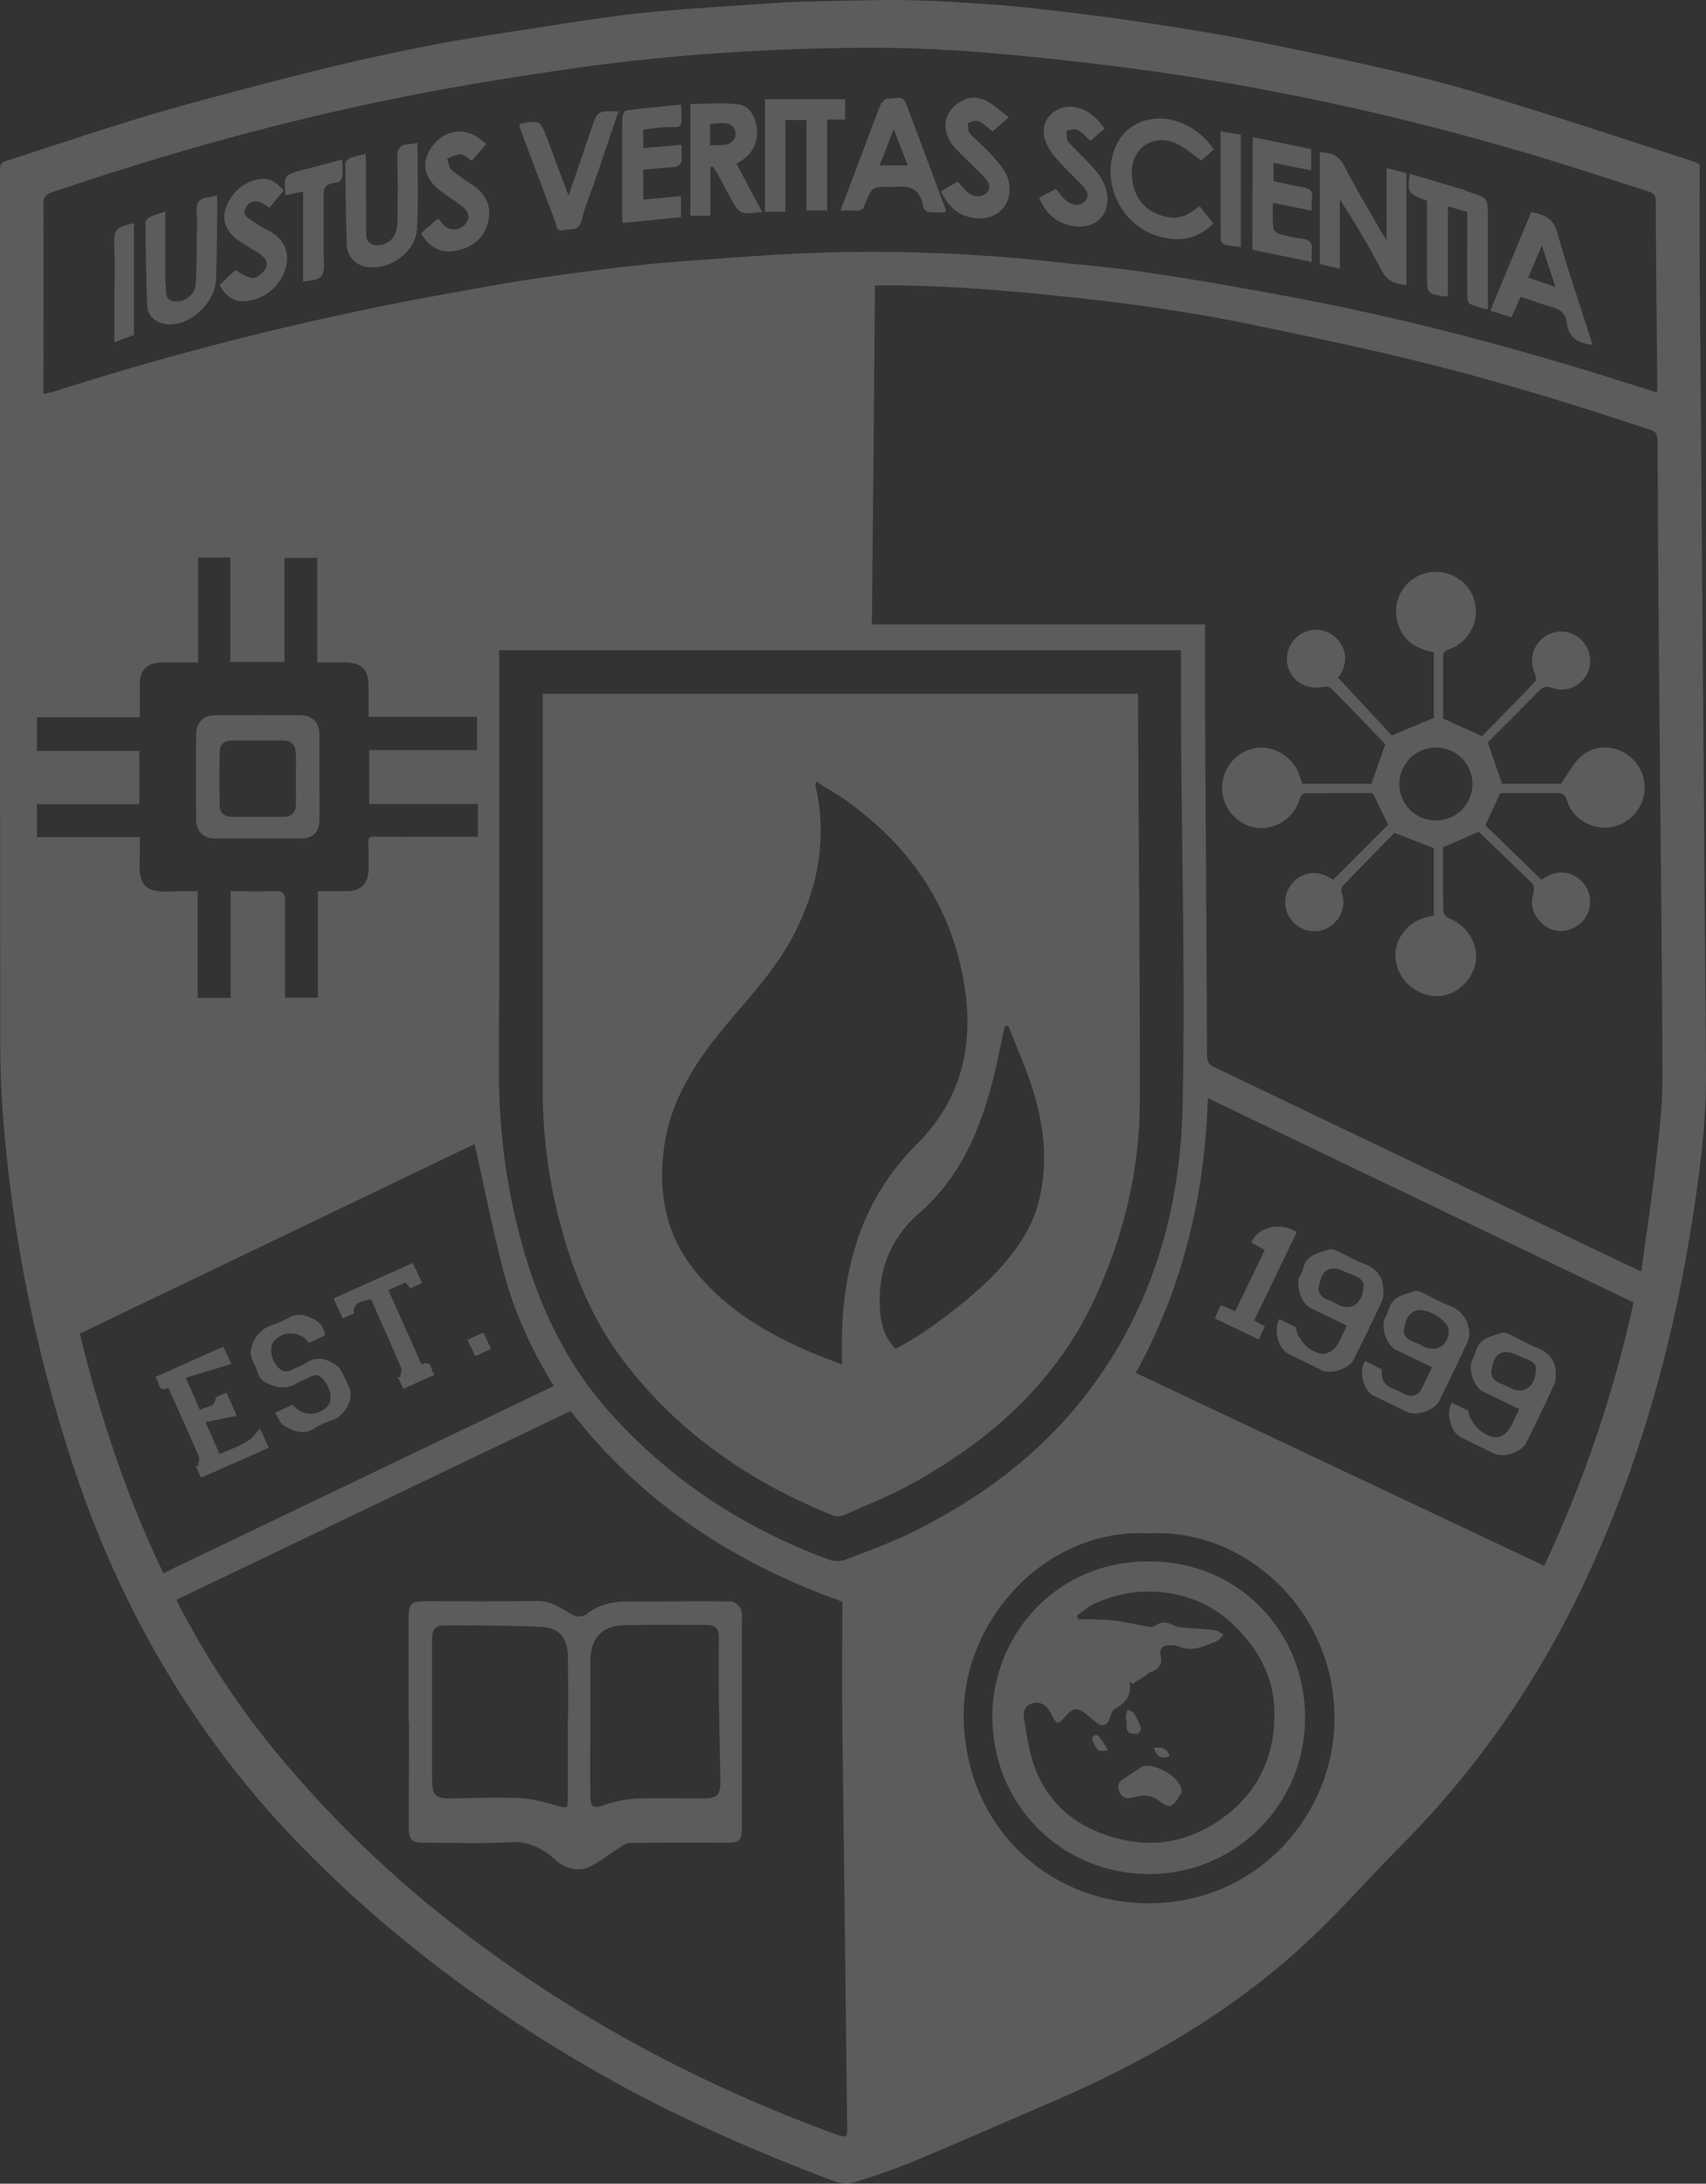 <svg width="204" height="261" viewBox="0 0 204 261" fill="none" xmlns="http://www.w3.org/2000/svg">
<rect x="0" y="0" width="204" height="261" fill="#333333" stroke="none"/>
<g clip-path="url(#clip0_13_2)">
<path d="M203.246 19.645C203.246 23.751 203.22 27.883 203.246 32.04C203.506 64.072 203.757 96.112 204 128.161C204.052 134.736 203.116 141.258 202.05 147.754C199.892 160.773 196.382 173.428 191.104 185.538C185.358 198.79 177.532 210.614 167.313 220.826C163.855 224.308 160.605 228.024 157.043 231.402C147.813 240.211 136.971 246.474 125.323 251.437C120.07 253.672 114.87 255.985 109.618 258.168C107.042 259.253 104.402 260.181 101.714 260.948C100.856 261.182 99.686 260.688 98.724 260.324C90.378 257.128 82.162 253.568 74.284 249.28C60.451 241.719 47.815 232.572 36.713 221.372C23.479 208.015 14.274 192.268 8.502 174.442C4.231 161.345 1.517 147.791 0.416 134.06C0.156 130.968 0.026 127.849 0.026 124.757C-0.009 89.971 -0.017 55.185 0 20.399C0 19.801 0.026 19.437 0.754 19.229C4.94 17.904 9.074 16.475 13.26 15.176C16.459 14.162 19.657 13.201 22.907 12.317C28.393 10.836 33.905 9.381 39.417 8.03C43.768 6.99 48.127 6.055 52.495 5.223C56.551 4.47 60.607 3.872 64.689 3.248C68.121 2.703 71.553 2.183 75.012 1.741C77.404 1.429 79.848 1.273 82.266 1.065L91.782 0.416C93.082 0.338 94.382 0.234 95.656 0.208C99.27 0.13 102.858 0.026 106.472 0C108.786 0 111.074 0.078 113.388 0.208C116.456 0.39 119.524 0.546 122.593 0.884C127.143 1.377 131.693 1.923 136.243 2.599C140.793 3.274 145.707 4.054 150.387 4.989C156.783 6.263 163.153 7.614 169.471 9.147C173.996 10.238 178.468 11.616 182.914 12.993C189.492 15.046 196.044 17.203 202.596 19.333C202.821 19.42 203.038 19.524 203.246 19.645ZM144.095 74.631C144.095 78.087 144.069 81.413 144.095 84.713C144.173 98.538 144.277 112.336 144.329 126.16C144.329 126.888 144.537 127.226 145.187 127.538L193.964 150.899L196.252 151.964C196.85 147.625 197.5 143.441 197.968 139.231C198.358 135.775 198.8 132.267 198.8 128.785C198.748 114.467 198.566 100.175 198.436 85.857C198.332 74.787 198.254 63.717 198.202 52.647C198.176 52.023 198.124 51.633 197.396 51.4C187.022 47.918 176.57 44.773 165.909 42.305C159.565 40.849 153.204 39.489 146.825 38.225C143.185 37.523 139.545 36.978 135.879 36.458C132.603 36.016 129.327 35.652 126.025 35.315C122.723 34.977 119.862 34.717 116.768 34.509C114.298 34.327 111.802 34.223 109.306 34.145C107.772 34.093 106.238 34.119 104.626 34.119C104.522 47.658 104.392 61.118 104.262 74.631H144.095ZM5.2 47.112L6.448 46.8C18.478 42.955 30.697 39.729 43.057 37.133C48.777 35.912 54.523 34.899 60.295 33.885C64.429 33.184 68.564 32.638 72.698 32.118C76.832 31.599 80.446 31.287 84.32 31.027C89.26 30.663 94.2 30.299 99.14 30.169C107.89 29.939 116.646 30.295 125.349 31.235C129.405 31.677 133.461 31.988 137.465 32.612C143.263 33.469 149.035 34.483 154.781 35.574C166.975 37.861 178.936 40.979 190.766 44.591L198.124 46.904C198.15 46.54 198.176 46.255 198.176 45.969C198.098 38.641 198.02 31.287 197.994 23.959C197.968 23.231 197.656 23.049 197.084 22.867C193.21 21.646 189.362 20.373 185.462 19.177C171.737 14.97 157.743 11.697 143.575 9.381C136.685 8.263 129.743 7.432 122.801 6.73C117.184 6.185 111.568 5.769 105.926 5.717C99.478 5.665 93.004 5.899 86.53 6.315C80.862 6.678 75.202 7.25 69.552 8.03C62.427 9.043 55.329 10.16 48.283 11.564C33.983 14.396 19.968 18.32 6.162 22.997C5.434 23.257 5.174 23.595 5.2 24.375C5.226 31.599 5.2 38.849 5.2 46.073V47.112ZM21.113 191.203C21.166 191.311 21.209 191.424 21.242 191.54C24.407 197.705 28.207 203.522 32.579 208.899C39.33 217.159 47.036 224.591 55.537 231.039C69.084 241.355 83.956 249.28 99.972 255.101C101.246 255.543 101.324 255.491 101.298 254.166C101.125 238.193 100.934 222.212 100.726 206.222C100.674 201.233 100.726 196.244 100.726 191.436C87.596 186.759 76.65 179.509 68.225 168.647L21.113 191.203ZM59.697 77.723V79.074C59.697 95.445 59.723 111.816 59.671 128.187C59.64 134.998 60.532 141.781 62.323 148.352C64.403 156.096 67.784 163.19 73.218 169.167C80.42 177.092 89.13 182.731 99.14 186.421C99.763 186.641 100.442 186.641 101.064 186.421C103.638 185.46 106.238 184.498 108.734 183.303C117.288 179.145 124.777 173.558 130.471 165.892C137.933 155.862 141.183 144.298 141.417 132.033C141.729 116.65 141.313 101.24 141.209 85.857V77.723H59.697ZM135.827 164.099L184.656 187.149C189.382 177.091 192.967 166.535 195.342 155.68L144.433 131.254C144.069 142.921 141.443 153.835 135.827 164.099ZM66.223 165.659C63.493 161.241 61.387 156.59 60.113 151.626C58.839 146.663 57.877 141.726 56.759 136.737L9.542 159.396C11.96 169.297 15.132 178.833 19.526 188.032L66.223 165.659ZM23.687 66.627V79.178H19.319C17.602 79.204 16.718 80.088 16.718 81.777V85.727H4.42V89.754H16.666V96.121H4.42V100.045H16.718C16.718 100.954 16.744 101.786 16.718 102.591C16.511 105.84 17.317 106.723 20.593 106.541C21.555 106.489 22.517 106.515 23.635 106.515V119.274H27.587V106.515C29.407 106.515 31.097 106.593 32.787 106.489C33.827 106.463 34.113 106.827 34.087 107.789C34.061 111.193 34.087 114.597 34.087 118.001V119.248H38.013V106.515H41.341C43.213 106.515 44.045 105.684 44.071 103.839C44.071 102.877 44.097 101.89 44.045 100.928C43.993 99.967 44.279 99.993 44.981 99.993C46.749 100.045 48.543 100.019 50.311 100.019H57.149V96.095H44.149V89.65H57.045V85.675H44.071V81.881C44.045 80.036 43.213 79.204 41.341 79.178H37.935V66.679H34.009V79.126H27.535V66.627H23.687ZM137.439 183.277C125.037 182.575 115.234 193.645 115.234 204.897C115.234 218.098 125.141 227.219 136.789 227.478C149.763 227.764 158.915 217.682 159.539 206.638C160.319 193.203 149.269 182.627 137.439 183.277Z" fill="white" fill-opacity="0.2"/>
<path d="M155.717 93.678H163.985C164.583 92.015 165.129 90.43 165.649 88.949C163.543 86.766 161.385 84.505 159.175 82.271C159.019 82.089 158.577 82.037 158.317 82.089C156.419 82.453 154.807 81.673 154.131 80.062C153.83 79.299 153.806 78.456 154.062 77.677C154.319 76.899 154.84 76.235 155.535 75.8C156.965 74.891 158.733 75.151 159.929 76.424C161.125 77.697 161.177 79.464 159.981 81.049C159.929 81.101 159.877 81.205 160.085 81.075L166.429 87.909L171.447 85.805V77.957C169.315 77.567 167.703 76.554 167.105 74.345C166.773 73.156 166.919 71.885 167.511 70.802C168.104 69.72 169.097 68.912 170.277 68.55C172.773 67.797 175.477 69.174 176.257 71.617C176.64 72.809 176.541 74.104 175.982 75.225C175.424 76.346 174.45 77.205 173.267 77.619C172.695 77.801 172.565 78.009 172.565 78.581V85.883L177.219 87.987C179.222 85.935 181.432 83.726 183.59 81.439C183.746 81.283 183.616 80.737 183.512 80.452C183.207 79.793 183.116 79.056 183.251 78.343C183.387 77.63 183.741 76.977 184.266 76.476C184.767 75.975 185.413 75.644 186.112 75.528C186.811 75.411 187.529 75.516 188.166 75.826C188.8 76.136 189.327 76.627 189.679 77.239C190.031 77.85 190.192 78.553 190.142 79.256C190.012 81.439 187.698 82.998 185.618 82.219C184.89 81.959 184.474 82.115 183.954 82.634C181.926 84.739 179.846 86.792 177.896 88.741L179.612 93.678H186.658C187.49 92.483 188.088 91.288 189.024 90.43C190.558 89.027 192.82 89.027 194.51 90.144C195.372 90.711 196.027 91.541 196.379 92.51C196.73 93.48 196.759 94.536 196.46 95.523C196.168 96.47 195.593 97.303 194.812 97.912C194.031 98.521 193.081 98.876 192.092 98.927C189.96 98.979 187.958 97.68 187.386 95.705C187.152 94.926 186.814 94.77 186.112 94.796H179.404L177.61 98.642L184.344 105.164C185.696 104.177 187.048 103.969 188.452 104.8C189.003 105.126 189.453 105.598 189.751 106.165C190.049 106.731 190.184 107.369 190.141 108.008C190.098 108.646 189.878 109.26 189.507 109.781C189.135 110.302 188.626 110.71 188.036 110.959C187.447 111.244 186.785 111.343 186.139 111.241C185.492 111.138 184.893 110.84 184.422 110.387C183.33 109.4 182.94 108.23 183.356 106.775C183.46 106.437 183.46 105.866 183.278 105.658C181.12 103.527 178.91 101.422 176.829 99.421L172.565 101.266C172.565 103.735 172.539 106.333 172.591 108.932C172.621 109.1 172.691 109.259 172.795 109.395C172.899 109.53 173.034 109.639 173.189 109.711C175.425 110.595 176.803 112.778 176.465 114.961C176.127 117.143 174.125 118.988 171.967 119.066C169.809 119.144 167.547 117.611 166.975 115.194C166.403 112.778 167.989 110.439 170.199 109.737C170.589 109.608 171.005 109.53 171.447 109.426V101.37L166.741 99.551C164.791 101.552 162.659 103.683 160.553 105.892C160.472 106.013 160.421 106.151 160.403 106.295C160.385 106.439 160.401 106.586 160.449 106.723C161.073 108.386 160.137 110.257 158.629 110.985C157.901 111.321 157.08 111.396 156.303 111.197C155.526 110.998 154.842 110.538 154.365 109.893C153.886 109.255 153.645 108.47 153.683 107.673C153.721 106.876 154.036 106.118 154.573 105.528C155.795 104.177 157.485 103.969 159.149 104.982L159.409 105.164L165.987 98.564L164.167 94.796H160.137C158.915 94.796 157.667 94.822 156.445 94.796C155.847 94.77 155.587 94.952 155.405 95.575C154.703 97.836 152.389 99.291 150.153 98.927C149.024 98.734 148 98.147 147.263 97.269C146.527 96.392 146.126 95.282 146.133 94.137C146.139 92.992 146.552 91.886 147.298 91.017C148.043 90.148 149.074 89.572 150.205 89.391C152.389 89.079 154.729 90.56 155.405 92.691L155.717 93.678ZM171.629 98.07C172.496 98.085 173.349 97.843 174.077 97.372C174.806 96.902 175.378 96.226 175.72 95.43C176.063 94.633 176.16 93.753 176.001 92.901C175.841 92.049 175.431 91.264 174.824 90.646C174.216 90.028 173.438 89.604 172.589 89.429C171.739 89.254 170.857 89.336 170.054 89.664C169.252 89.992 168.565 90.552 168.081 91.271C167.598 91.99 167.339 92.838 167.339 93.704C167.332 94.851 167.78 95.953 168.583 96.771C169.387 97.589 170.482 98.056 171.629 98.07Z" fill="white" fill-opacity="0.2"/>
<path d="M160.215 32.118L157.823 31.573V18.19C159.071 18.268 160.033 18.476 160.709 19.775C162.113 22.504 163.725 25.154 165.259 27.857L165.805 28.688V20.087L168.171 20.685V34.041C166.871 33.963 165.883 33.626 165.207 32.326C163.699 29.416 162.009 26.635 160.215 23.829V32.118Z" fill="white" fill-opacity="0.2"/>
<path d="M91.47 11.85H101.064V14.292H98.906V25.154H96.436V14.344H93.914V25.31H91.47V11.85Z" fill="white" fill-opacity="0.2"/>
<path d="M170.641 24.011C168.301 23.101 168.301 23.101 168.561 20.762L175.035 22.686C175.17 22.735 175.301 22.796 175.425 22.867C177.922 23.621 177.922 23.621 177.922 26.142V36.978C177.201 36.838 176.496 36.629 175.815 36.354C175.581 36.25 175.451 35.704 175.451 35.367C175.425 32.04 175.451 28.714 175.451 25.336L173.137 24.66V35.34L172.903 35.444C170.641 35.107 170.641 35.107 170.641 32.846V24.011Z" fill="white" fill-opacity="0.2"/>
<path d="M91.132 25.336C88.428 25.648 88.428 25.648 87.258 23.491L85.724 20.633C85.568 20.373 85.386 20.139 85.23 19.905L84.944 19.957V25.778H82.552V12.421C84.45 12.421 86.4 12.239 88.298 12.473C89.598 12.629 90.274 13.876 90.482 15.15C90.69 16.423 90.274 18.008 89 18.97C88.701 19.189 88.388 19.389 88.064 19.567L91.132 25.336ZM84.918 17.384C86.036 17.28 87.206 17.618 87.856 16.527C87.939 16.32 87.97 16.096 87.948 15.874C87.925 15.652 87.849 15.44 87.726 15.254C86.946 14.37 85.906 14.812 84.918 14.812V17.384Z" fill="white" fill-opacity="0.2"/>
<path d="M113.05 25.362C112.375 25.405 111.697 25.397 111.022 25.336C110.864 25.291 110.721 25.204 110.606 25.085C110.492 24.967 110.411 24.82 110.372 24.66C110.086 22.634 108.838 22.114 107.044 22.348C106.897 22.361 106.749 22.361 106.602 22.348C104.288 22.296 104.262 22.296 103.43 24.427C103.222 24.998 102.936 25.232 102.338 25.18C101.74 25.128 101.194 25.18 100.492 25.18L103.638 16.865C104.184 15.383 104.73 13.902 105.328 12.447C105.458 12.135 105.952 11.745 106.212 11.771C106.94 11.875 107.928 11.278 108.318 12.317C109.93 16.553 111.49 20.788 113.076 25.024C113.092 25.137 113.083 25.253 113.05 25.362ZM106.862 15.435C106.29 16.969 105.77 18.294 105.172 19.775H108.552L106.862 15.435Z" fill="white" fill-opacity="0.2"/>
<path d="M190.402 41.213C188.66 41.005 187.542 40.33 187.36 38.615C187.256 37.471 186.58 36.978 185.54 36.692C184.5 36.406 183.096 35.886 181.822 35.47C181.458 36.328 181.12 37.108 180.73 37.939L178.207 37.133C179.846 33.158 181.484 29.26 183.096 25.362C184.63 25.648 185.748 26.038 186.216 27.805C187.412 32.092 188.868 36.276 190.22 40.512C190.298 40.719 190.324 40.927 190.402 41.213ZM184.37 29.338C183.772 30.767 183.278 31.936 182.732 33.184L186.008 34.301C185.436 32.612 184.942 31.105 184.37 29.338Z" fill="white" fill-opacity="0.2"/>
<path d="M145.135 17.878L143.653 19.177C142.535 18.424 141.625 17.566 140.533 17.099C137.777 15.929 135.203 17.826 135.333 20.814C135.463 23.803 137.101 25.518 139.805 25.986C141.235 26.22 142.327 25.518 143.445 24.634L145.083 26.713C143.107 28.688 140.871 28.948 138.375 28.194C134.033 26.869 131.589 21.724 133.383 17.566C134.449 14.994 137.257 13.643 140.195 14.344C142.227 14.86 143.991 16.122 145.135 17.878Z" fill="white" fill-opacity="0.2"/>
<path d="M49.921 17.099C49.921 20.607 50.051 23.959 49.869 27.311C49.739 30.143 46.515 32.43 43.707 31.884C42.537 31.651 41.523 30.637 41.471 29.39C41.367 26.116 41.315 22.841 41.289 19.541C41.289 19.307 41.653 18.97 41.887 18.866C42.485 18.679 43.093 18.523 43.707 18.398C43.733 18.84 43.759 19.203 43.759 19.593C43.759 22.192 43.759 24.79 43.785 27.389C43.785 28.142 43.681 29.078 44.773 29.286C45.293 29.37 45.827 29.275 46.286 29.015C46.744 28.755 47.1 28.346 47.295 27.857C47.45 27.378 47.529 26.878 47.529 26.375C47.555 23.907 47.607 21.438 47.503 18.995C47.451 17.8 47.815 17.255 48.985 17.229L49.921 17.099Z" fill="white" fill-opacity="0.2"/>
<path d="M19.76 25.284V32.846C19.743 33.201 19.751 33.557 19.786 33.911C19.916 34.743 19.552 35.886 20.904 36.016C22.256 36.146 23.349 35.107 23.427 33.833C23.505 32.144 23.505 30.455 23.53 28.74C23.53 27.623 23.608 26.505 23.505 25.388C23.401 24.271 23.791 23.699 24.909 23.595C25.268 23.527 25.624 23.441 25.974 23.335V25.804C25.922 28.376 25.948 30.949 25.819 33.495C25.689 36.458 22.23 39.29 19.63 38.693C18.408 38.407 17.654 37.705 17.602 36.484C17.472 33.184 17.42 29.91 17.394 26.635C17.419 26.492 17.476 26.357 17.561 26.239C17.647 26.122 17.759 26.026 17.888 25.96C18.434 25.7 19.032 25.544 19.76 25.284Z" fill="white" fill-opacity="0.2"/>
<path d="M149.763 29.858C149.763 25.518 149.763 21.308 149.789 17.073C149.789 16.917 149.815 16.735 149.841 16.397L156.783 17.826V20.373L152.285 19.463V21.646C153.351 21.88 154.495 22.166 155.639 22.348C156.783 22.53 157.043 22.893 156.861 23.907C156.835 24.331 156.835 24.756 156.861 25.18L152.207 24.245C152.171 25.25 152.189 26.256 152.259 27.259C152.285 27.519 152.675 27.857 152.987 27.961C153.876 28.24 154.79 28.432 155.717 28.532C156.731 28.636 156.965 29.13 156.861 30.039C156.835 30.463 156.835 30.889 156.861 31.313L149.763 29.858Z" fill="white" fill-opacity="0.2"/>
<path d="M81.434 23.439V25.96L74.439 26.661C74.439 26.297 74.388 25.986 74.388 25.674C74.388 21.854 74.362 18.008 74.413 14.188C74.413 13.824 74.647 13.227 74.856 13.201C77.013 12.915 79.198 12.733 81.408 12.499C81.447 12.696 81.473 12.896 81.486 13.097C81.512 15.487 81.616 15.176 79.614 15.202C78.73 15.228 77.846 15.383 76.909 15.487V17.696L81.512 17.306C81.512 17.904 81.46 18.398 81.512 18.892C81.564 19.385 81.304 19.957 80.472 19.983C79.64 20.009 78.132 20.165 76.909 20.269V23.855L81.434 23.439Z" fill="white" fill-opacity="0.2"/>
<path d="M62.089 14.916L62.297 14.76C64.611 14.396 64.611 14.396 65.443 16.605C66.275 18.814 67.081 20.945 67.991 23.387C68.953 20.529 69.863 17.956 70.721 15.357C71.475 13.227 71.449 13.227 73.945 13.331C73.087 15.851 72.255 18.372 71.397 20.866C70.773 22.712 70.019 24.505 69.525 26.375C69.187 27.727 68.121 27.311 67.315 27.519C66.509 27.727 66.561 26.947 66.379 26.479L62.349 15.799C62.245 15.513 62.167 15.202 62.089 14.916Z" fill="white" fill-opacity="0.2"/>
<path d="M112.53 22.867L114.532 21.698C115 22.218 115.39 22.763 115.884 23.127C116.378 23.491 117.34 23.673 117.964 23.049C118.588 22.426 118.224 21.698 117.704 21.178C116.586 20.009 115.338 18.918 114.246 17.722C112.608 15.955 112.686 13.798 114.324 12.499C115.962 11.2 117.522 11.564 118.926 12.681L120.642 14.032L118.692 15.721C118.146 15.306 117.678 14.786 117.08 14.526C116.482 14.266 116.196 14.63 115.728 14.708C115.806 15.15 115.728 15.695 115.988 15.955C116.872 16.943 117.964 17.774 118.822 18.788C119.68 19.801 120.382 20.607 120.616 21.646C121.292 24.608 118.926 26.687 115.936 25.96C114.298 25.544 113.258 24.479 112.53 22.867Z" fill="white" fill-opacity="0.2"/>
<path d="M58.137 17.229L56.421 19.203C55.927 18.918 55.511 18.476 55.043 18.45C54.575 18.424 53.977 18.762 53.457 18.97C53.639 19.411 53.665 20.035 54.003 20.321C54.82 20.971 55.671 21.578 56.551 22.14C58.111 23.205 58.813 24.634 58.371 26.505C57.929 28.376 56.629 29.468 54.809 29.91C52.989 30.351 51.533 29.858 50.337 27.883L52.391 26.116C52.703 26.453 52.937 26.791 53.223 27.051C53.409 27.197 53.622 27.303 53.85 27.363C54.078 27.424 54.316 27.438 54.549 27.404C54.782 27.37 55.007 27.288 55.208 27.165C55.409 27.042 55.583 26.88 55.719 26.687C56.317 25.856 55.953 25.206 55.251 24.66C54.549 24.115 53.405 23.387 52.547 22.712C50.545 21.126 50.311 19.151 51.845 17.28C53.379 15.409 55.719 15.202 57.565 16.735C57.764 16.89 57.955 17.055 58.137 17.229Z" fill="white" fill-opacity="0.2"/>
<path d="M124.256 23.647L126.258 22.581C126.7 23.101 127.065 23.647 127.559 24.037C128.053 24.427 128.989 24.79 129.691 24.089C130.393 23.387 129.925 22.712 129.431 22.192C128.365 21.022 127.143 19.957 126.128 18.736C125.52 18.041 125.083 17.213 124.854 16.319C124.412 13.954 126.675 12.213 129.015 12.915C130.341 13.305 131.251 14.188 132.083 15.383L130.393 16.839C129.873 16.371 129.457 15.851 128.911 15.565C128.365 15.28 127.975 15.591 127.507 15.617C127.585 16.059 127.481 16.657 127.741 16.943C128.833 18.164 130.107 19.255 131.147 20.555C131.787 21.314 132.217 22.228 132.395 23.205C132.707 25.934 130.783 27.519 128.053 26.973C126.154 26.583 125.01 25.388 124.256 23.647Z" fill="white" fill-opacity="0.2"/>
<path d="M33.931 22.763L32.215 24.816C31.88 24.576 31.523 24.367 31.149 24.193C30.395 23.855 29.771 24.167 29.381 24.816C28.991 25.466 29.381 25.908 29.927 26.245C30.473 26.583 31.305 27.181 32.059 27.545C35.127 29.104 34.633 32.066 33.203 33.911C32.746 34.499 32.174 34.987 31.521 35.345C30.868 35.702 30.148 35.922 29.407 35.99C27.951 36.146 26.962 35.392 26.261 34.067L28.133 32.274C28.783 32.638 29.329 33.028 29.927 33.184C30.525 33.34 30.785 33.054 31.097 32.82C32.163 32.066 32.163 31.105 31.097 30.377C30.031 29.65 29.355 29.338 28.523 28.766C27.691 28.194 26.573 26.973 26.858 25.44C27.145 23.907 28.341 22.244 30.161 21.62C31.981 20.996 32.839 21.568 33.931 22.763Z" fill="white" fill-opacity="0.2"/>
<path d="M40.925 19.073C40.925 19.853 41.055 20.555 40.899 21.204C40.743 21.854 40.249 21.802 39.859 21.88C38.975 22.036 38.663 22.4 38.689 23.361C38.767 26.09 38.611 28.844 38.741 31.573C38.819 32.898 38.325 33.392 37.181 33.522L36.245 33.651V22.893L34.191 23.335C34.165 23.257 34.113 23.205 34.113 23.127C33.983 20.919 33.983 20.919 36.141 20.321L40.925 19.073Z" fill="white" fill-opacity="0.2"/>
<path d="M145.941 15.695L148.385 16.111V29.546C147.709 29.442 147.059 29.39 146.409 29.234C146.293 29.177 146.192 29.093 146.115 28.989C146.038 28.885 145.987 28.764 145.967 28.636C145.941 24.375 145.941 20.139 145.941 15.695Z" fill="white" fill-opacity="0.2"/>
<path d="M16.016 26.661V40.044L13.676 40.901V36.77C13.676 34.171 13.78 31.573 13.65 28.974C13.572 27.727 13.988 27.103 15.158 26.895L16.016 26.661Z" fill="white" fill-opacity="0.2"/>
<path d="M48.855 205.78V193.203C48.881 191.774 49.219 191.41 50.675 191.384C55.173 191.384 59.697 191.436 64.221 191.358C65.833 191.332 67.055 192.164 68.303 192.918C68.596 193.127 68.951 193.23 69.31 193.211C69.669 193.192 70.011 193.052 70.279 192.814C71.761 191.696 73.399 191.41 75.194 191.41C79.276 191.436 83.358 191.358 87.44 191.41C87.856 191.41 88.428 191.956 88.61 192.372C88.792 192.788 88.714 193.593 88.714 194.191V218.357C88.74 220.021 88.402 220.28 86.79 220.254C82.942 220.228 79.12 220.228 75.297 220.28C74.829 220.28 74.335 220.67 73.919 220.956C72.723 221.684 71.657 222.593 70.409 223.165C69.161 223.737 67.549 223.373 66.353 222.255C65.157 221.138 63.311 220.021 61.101 220.176C57.617 220.41 54.081 220.228 50.571 220.254C49.323 220.254 48.907 219.891 48.881 218.565C48.881 214.642 48.907 210.692 48.907 206.768V205.78H48.855ZM67.887 205.365H67.939C67.939 202.948 67.939 200.531 67.913 198.115C67.887 195.698 66.821 194.555 64.741 194.451C60.893 194.269 57.019 194.269 53.145 194.269C52.053 194.269 51.663 194.789 51.663 195.958V212.719C51.689 214.668 52.053 214.979 54.055 214.953C56.785 214.901 59.541 214.797 62.271 214.927C63.727 215.005 65.183 215.421 66.587 215.811C67.991 216.201 67.861 216.071 67.887 215.005C67.913 211.809 67.887 208.587 67.887 205.365ZM70.591 206.326C70.591 209.055 70.565 211.757 70.591 214.46C70.591 216.071 70.929 216.227 72.385 215.707C73.536 215.311 74.734 215.066 75.948 214.979C78.573 214.875 81.226 214.953 83.852 214.953C85.828 214.953 86.166 214.642 86.14 212.719C86.088 209.522 86.01 206.3 85.958 203.078C85.932 200.609 85.932 198.115 85.958 195.62C85.958 194.659 85.464 194.217 84.554 194.217C81.252 194.217 77.95 194.165 74.674 194.243C71.943 194.321 70.591 195.828 70.591 198.53V206.326Z" fill="white" fill-opacity="0.2"/>
<path d="M64.897 82.92H136.087V85.623C136.165 101.032 136.321 116.442 136.295 131.825C136.269 139.907 134.371 147.625 131.017 155.004C126.362 165.139 118.51 172.129 108.916 177.404C106.316 178.833 103.534 179.925 100.804 181.146C100.416 181.277 99.996 181.277 99.608 181.146C89.728 177.144 81.174 171.323 74.647 162.774C70.773 157.733 68.459 151.938 66.873 145.832C65.54 140.671 64.876 135.361 64.897 130.032C64.923 114.727 64.897 99.447 64.897 84.142V82.92ZM100.674 163.086C100.674 162.436 100.7 162.021 100.674 161.579C100.544 152.146 102.754 143.597 109.696 136.685C115.208 131.176 116.586 124.367 115.156 116.858C113.466 107.789 108.5 100.876 101.064 95.601C99.972 94.822 98.776 94.172 97.58 93.418C97.547 93.556 97.521 93.694 97.502 93.834C98.958 100.149 97.84 106.073 94.902 111.764C92.9 115.61 89.988 118.78 87.206 122.055C83.306 126.654 80.004 131.539 79.328 137.776C78.781 142.739 79.64 147.339 82.708 151.392C86.14 155.888 90.716 158.824 95.786 161.111C97.346 161.839 98.958 162.41 100.674 163.086ZM120.538 122.548L120.148 122.678C119.732 124.549 119.368 126.42 118.926 128.265C117.34 134.892 114.818 140.972 109.384 145.468L109.072 145.78C105.978 148.924 104.86 152.77 105.276 157.083C105.432 158.642 105.952 160.072 107.096 161.215C111.178 159.11 117.054 154.537 119.94 151.185C121.838 148.976 123.45 146.585 124.178 143.727C125.426 138.997 124.828 134.372 123.372 129.85C122.566 127.356 121.5 124.991 120.538 122.548Z" fill="white" fill-opacity="0.2"/>
<path d="M152.987 157.655L154.963 158.642C155.093 160.15 156.757 161.813 158.317 161.813C158.9 161.722 159.423 161.404 159.773 160.929C160.293 160.228 160.605 159.344 161.047 158.435L156.679 156.33C155.639 155.81 154.911 153.679 155.379 152.614C155.563 152.311 155.711 151.989 155.821 151.652C156.211 149.937 157.693 149.729 158.993 149.314C159.253 149.236 159.617 149.392 159.903 149.522C160.995 150.041 162.009 150.639 163.127 151.055C164.245 151.47 165.233 152.302 165.363 153.653C165.441 154.251 165.493 154.953 165.259 155.472C164.193 157.837 163.023 160.15 161.879 162.488C161.359 163.554 159.175 164.307 158.083 163.788L154.105 161.839C152.883 161.241 152.233 159.032 152.987 157.655ZM163.049 153.653C163.101 152.874 162.191 152.562 161.359 152.224C160.527 151.886 160.059 151.6 159.409 151.626C158.187 151.652 157.927 152.822 157.719 153.705C157.511 154.589 158.109 155.16 158.993 155.446C159.357 155.583 159.706 155.757 160.033 155.966C161.593 156.72 163.023 155.784 163.049 153.653Z" fill="white" fill-opacity="0.2"/>
<path d="M163.231 162.67L165.259 163.684C165.077 164.853 165.545 165.607 166.637 165.996C167.183 166.204 167.677 166.568 168.223 166.724C168.389 166.792 168.566 166.826 168.745 166.824C168.924 166.823 169.1 166.786 169.265 166.716C169.429 166.646 169.578 166.544 169.703 166.416C169.827 166.288 169.926 166.137 169.991 165.97C170.407 165.165 170.797 164.359 171.239 163.424L166.897 161.319C165.857 160.825 165.103 158.668 165.571 157.629C165.751 157.315 165.899 156.985 166.013 156.642C166.403 154.953 167.885 154.745 169.185 154.303C169.445 154.225 169.809 154.381 170.095 154.511C171.161 155.004 172.201 155.654 173.319 156.044C174.437 156.434 175.425 157.447 175.633 158.824C175.739 159.299 175.712 159.793 175.555 160.254C174.437 162.67 173.267 165.061 172.097 167.452C171.551 168.543 169.393 169.297 168.301 168.777L164.219 166.802C163.023 166.204 162.451 163.866 163.231 162.67ZM173.241 158.954C173.189 157.837 170.615 156.304 169.445 156.616C168.275 156.927 168.093 157.915 167.911 158.746C167.729 159.578 168.275 160.176 169.159 160.41C169.518 160.557 169.866 160.73 170.199 160.929C171.811 161.735 173.293 160.747 173.241 158.954Z" fill="white" fill-opacity="0.2"/>
<path d="M173.605 167.66L175.581 168.621C175.685 170.102 177.636 171.947 179.066 171.791C179.603 171.674 180.077 171.359 180.392 170.908C180.912 170.18 181.224 169.323 181.666 168.413L177.297 166.308C176.257 165.789 175.529 163.658 176.023 162.592C176.193 162.277 176.332 161.946 176.439 161.605C176.829 159.89 178.338 159.734 179.638 159.292C179.872 159.214 180.262 159.37 180.522 159.5C181.614 160.02 182.654 160.643 183.746 161.059C184.838 161.475 185.852 162.28 186.008 163.632C186.06 164.229 186.112 164.931 185.852 165.451C184.812 167.789 183.668 170.076 182.55 172.363C181.952 173.584 179.846 174.312 178.598 173.714L174.723 171.817C173.501 171.22 172.851 169.011 173.605 167.66ZM183.668 163.632C183.72 162.852 182.81 162.54 181.978 162.203C181.146 161.865 180.678 161.579 180.028 161.605C178.806 161.631 178.546 162.8 178.363 163.684C178.181 164.567 178.728 165.139 179.612 165.425C179.982 165.566 180.338 165.74 180.678 165.944C182.212 166.698 183.642 165.763 183.668 163.632Z" fill="white" fill-opacity="0.2"/>
<path d="M149.659 148.534C150.335 146.663 153.039 145.987 155.067 147.261L149.971 157.837L151.245 158.539L150.517 160.098L145.265 157.577L145.967 155.992L147.709 156.72L151.245 149.392L149.659 148.534Z" fill="white" fill-opacity="0.2"/>
<path d="M32.891 168.855L34.997 167.893C35.24 168.216 35.553 168.48 35.912 168.665C36.271 168.851 36.667 168.954 37.072 168.967C37.476 168.979 37.877 168.901 38.247 168.737C38.617 168.574 38.946 168.33 39.209 168.023C39.729 167.4 39.599 166.126 38.845 165.113C38.091 164.099 37.623 164.281 36.817 164.697C36.011 165.113 35.959 165.061 35.569 165.295C34.373 166.022 33.281 165.944 32.007 165.373C30.733 164.801 30.915 164.021 30.525 163.268C30.135 162.514 29.797 161.891 30.083 160.929C30.369 159.968 31.149 158.824 32.449 158.409C33.134 158.188 33.795 157.9 34.425 157.551C35.335 157.005 36.167 157.057 37.155 157.499C38.143 157.941 38.715 158.461 38.871 159.604L36.921 160.513C35.959 159.006 33.645 159.006 32.657 160.435C32.215 161.085 32.423 162.488 33.151 163.32C33.879 164.151 34.451 163.996 35.205 163.58C35.641 163.407 36.067 163.207 36.479 162.982C37.805 162.021 39.105 162.384 40.249 163.19C40.821 163.606 41.107 164.463 41.445 165.139C41.783 165.815 42.121 166.516 41.809 167.452C41.497 168.387 40.769 169.427 39.599 169.79C38.904 170.008 38.24 170.314 37.623 170.7C36.271 171.635 35.049 171.012 33.905 170.362C33.489 170.102 33.281 169.453 32.891 168.855Z" fill="white" fill-opacity="0.2"/>
<path d="M24.05 176.625L23.401 175.221H23.686C23.738 174.832 23.895 174.39 23.765 174.052C22.594 171.349 21.372 168.673 20.15 165.892C18.824 166.464 19.11 165.191 18.564 164.593L26.703 160.955C27.041 161.657 27.352 162.332 27.665 163.034L22.204 164.671C22.854 166.1 23.375 167.27 23.921 168.569C24.57 167.997 25.663 168.361 25.793 167.114C25.819 166.88 26.599 166.698 27.093 166.464C27.509 167.374 27.872 168.179 28.315 169.219L24.57 169.972L26.261 173.792C27.378 173.298 28.445 172.935 29.381 172.389C30.317 171.843 30.447 171.375 31.097 170.726L32.137 173.039L24.05 176.625Z" fill="white" fill-opacity="0.2"/>
<path d="M48.491 153.289L46.437 154.199L50.415 163.086C51.741 162.488 51.403 163.762 51.975 164.307L48.231 165.996C47.997 165.477 47.763 165.035 47.555 164.593H47.841C47.893 164.229 48.101 163.788 47.971 163.502C46.801 160.747 45.579 158.045 44.383 155.316C42.719 155.55 42.199 155.966 42.329 157.005L40.977 157.577L39.885 155.186L49.375 150.951L50.467 153.341L49.089 153.991L48.491 153.289Z" fill="white" fill-opacity="0.2"/>
<path d="M58.709 161.215L56.837 162.099L55.901 160.15L57.799 159.266C58.111 159.916 58.397 160.513 58.709 161.215Z" fill="white" fill-opacity="0.2"/>
<path d="M38.195 92.977C38.195 94.614 38.221 96.277 38.195 97.94C38.169 99.603 37.337 100.227 35.907 100.227H25.741C24.311 100.227 23.453 99.369 23.453 97.94C23.427 94.562 23.427 91.158 23.453 87.78C23.453 86.35 24.311 85.493 25.741 85.493C29.121 85.467 32.527 85.467 35.907 85.493C37.337 85.493 38.195 86.35 38.195 87.754C38.195 89.157 38.195 91.236 38.195 92.977ZM35.387 93.055C35.387 92.067 35.413 91.106 35.387 90.118C35.361 89.131 34.945 88.507 33.827 88.507H27.768C26.729 88.507 26.261 89.001 26.261 90.066C26.235 92.067 26.235 94.094 26.261 96.121C26.261 97.16 26.755 97.628 27.794 97.628C29.823 97.645 31.851 97.645 33.879 97.628C34.919 97.628 35.361 97.134 35.387 96.095C35.413 95.055 35.387 94.068 35.387 93.055Z" fill="white" fill-opacity="0.2"/>
<path d="M137.647 186.629C147.813 186.655 156.159 194.788 156.055 205.495C156.028 210.398 154.065 215.092 150.594 218.556C147.122 222.021 142.423 223.976 137.517 223.996C126.804 224.022 118.536 215.551 118.666 204.923C118.744 195.49 126.31 186.421 137.647 186.629ZM135.437 201.259L135.047 200.973C135.385 202.61 134.631 203.546 133.305 204.247C132.967 204.429 132.811 205.079 132.655 205.521C132.499 205.962 131.953 206.508 131.303 206.014C130.653 205.521 130.393 205.313 129.951 204.949C128.833 204.013 128.391 204.039 127.429 205.131C126.466 206.222 126.388 206.144 125.712 204.923C125.674 204.825 125.631 204.73 125.582 204.637C125.088 203.78 124.386 203.312 123.424 203.598C122.462 203.883 122.332 204.689 122.462 205.469C122.774 207.288 123.008 209.159 123.606 210.9C125.426 216.045 129.353 218.851 134.501 219.943C138.453 220.757 142.162 220.003 145.629 217.682C150.439 214.486 152.519 209.886 152.389 204.429C152.311 200.349 150.361 196.893 147.293 194.009C142.847 189.851 136.061 189.202 130.835 191.696C130.081 192.034 129.457 192.632 128.781 193.099L128.911 193.541H130.523C131.511 193.593 132.499 193.593 133.487 193.723C134.475 193.853 136.139 194.217 137.465 194.451C137.682 194.489 137.905 194.443 138.089 194.321C138.843 193.801 139.545 193.827 140.325 194.269C140.754 194.446 141.212 194.543 141.677 194.555C142.873 194.659 144.069 194.685 145.239 194.84C145.603 194.866 145.941 195.178 146.305 195.386C146.019 195.672 145.785 196.088 145.447 196.192C144.017 196.711 142.587 197.543 140.949 196.789C140.574 196.654 140.174 196.61 139.779 196.659C139.077 196.659 138.609 197.049 138.765 197.751C139.051 198.92 138.557 199.518 137.543 199.882C137.313 199.996 137.103 200.145 136.919 200.323L135.437 201.259Z" fill="white" fill-opacity="0.2"/>
<path d="M141.313 214.226C140.923 214.771 140.637 215.473 140.143 215.759C139.649 216.045 139.077 215.603 138.661 215.291C138.304 214.996 137.882 214.79 137.43 214.691C136.978 214.592 136.508 214.601 136.061 214.72C135.307 214.875 134.241 215.343 133.799 214.018C133.591 213.394 133.747 213.004 134.267 212.667L136.347 211.289C136.436 211.228 136.532 211.175 136.633 211.133C137.829 210.666 141.261 212.225 141.313 214.226Z" fill="white" fill-opacity="0.2"/>
<path d="M136.139 207.21C135.073 207.314 134.657 207.054 134.735 206.222C134.787 205.884 134.631 205.521 134.631 205.157C134.672 204.873 134.742 204.595 134.839 204.325C135.099 204.481 135.463 204.559 135.593 204.793C135.947 205.333 136.227 205.919 136.425 206.534C136.503 206.742 136.191 207.106 136.139 207.21Z" fill="white" fill-opacity="0.2"/>
<path d="M132.291 209.237C131.953 209.237 131.459 209.341 131.303 209.185C130.98 208.782 130.733 208.324 130.575 207.833C130.523 207.729 130.757 207.418 130.939 207.366C131.037 207.368 131.133 207.389 131.222 207.43C131.312 207.47 131.392 207.528 131.459 207.599C131.771 208.015 132.057 208.457 132.343 208.899C132.629 209.341 132.317 209.133 132.291 209.237Z" fill="white" fill-opacity="0.2"/>
<path d="M137.985 208.899C138.921 208.821 139.571 208.951 139.857 209.912C138.843 210.302 138.323 209.964 137.985 208.899Z" fill="white" fill-opacity="0.2"/>
</g>
<defs>
<clipPath id="clip0_13_2">
<rect width="204" height="261" fill="white"/>
</clipPath>
</defs>
</svg>
